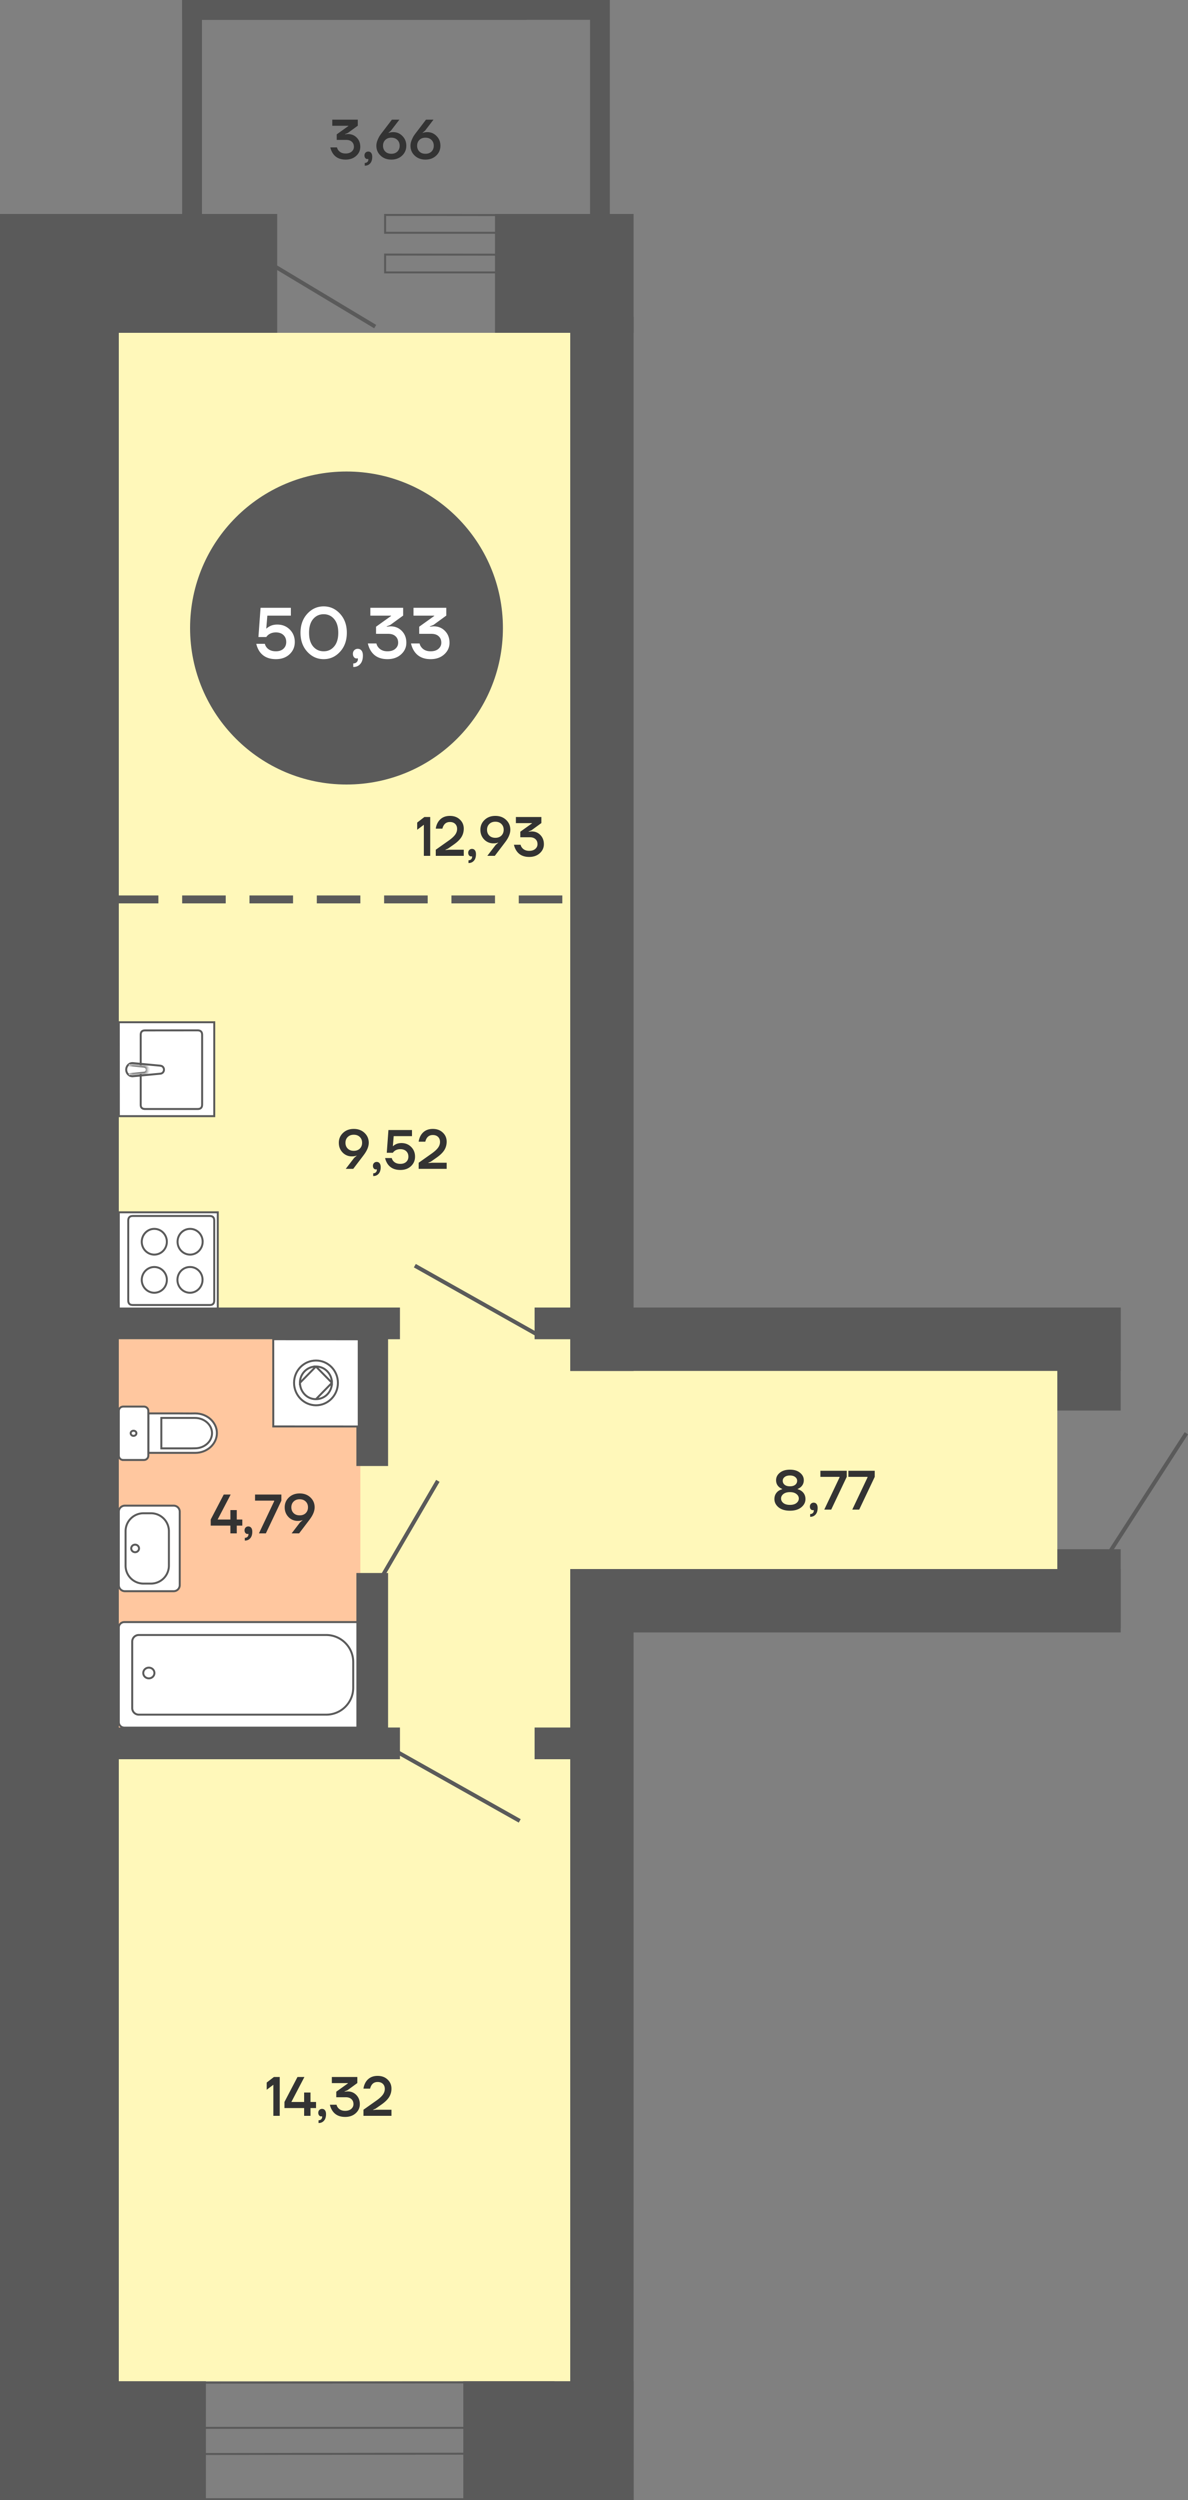 <svg width="300" height="631" fill="none" xmlns="http://www.w3.org/2000/svg"><rect width="100%" height="100%" fill="#808080" stroke="none"/><path d="M7 84h137v517H7V84Z" fill="#FFF8BA"/><path d="M0 345h267v55H0v-55Z" fill="#FFF8BA"/><path d="M105.35 209.42v-1.82l1.82-1.4h1.47v9.8h-1.61v-7.84l-1.68 1.26Zm4.691 6.58v-1.54l3.346-2.366c.728-.523 1.251-1.008 1.568-1.456.317-.448.476-.924.476-1.428 0-.532-.163-.957-.49-1.274-.327-.317-.77-.476-1.33-.476-.691 0-1.209.28-1.554.84a2.851 2.851 0 0 0-.336.84h-1.68a4.332 4.332 0 0 1 .546-1.61c.663-1.073 1.671-1.61 3.024-1.61 1.036 0 1.876.308 2.52.924.653.607.98 1.372.98 2.296 0 .803-.205 1.526-.616 2.17-.411.635-1.069 1.265-1.974 1.89l-1.4.98-.63.28v.07l.84-.07h3.78V216h-7.07Zm8.193-.77c0-.28.088-.513.266-.7a.93.93 0 0 1 .686-.28c.308 0 .55.112.728.336.186.224.28.555.28.994 0 .719-.173 1.269-.518 1.652-.336.392-.794.588-1.372.588v-.7c.28 0 .499-.079.658-.238a.765.765 0 0 0 .252-.602v-.084c-.01-.009-.014-.028-.014-.056v-.042l-.084.028a.743.743 0 0 1-.182.014c-.187 0-.35-.084-.49-.252-.14-.168-.21-.387-.21-.658Zm3.076-5.81c0-.989.355-1.82 1.064-2.492.709-.672 1.615-1.008 2.716-1.008 1.101 0 2.007.336 2.716 1.008.709.672 1.064 1.503 1.064 2.492 0 .887-.369 1.843-1.106 2.87l-.308.42a13.42 13.42 0 0 0-.266.35l-2.24 2.94h-1.89l2.114-2.758.616-.532v-.07a7.65 7.65 0 0 1-.28.112 3.583 3.583 0 0 1-.91.098 3.163 3.163 0 0 1-2.338-.98c-.635-.663-.952-1.479-.952-2.45Zm2.254-1.456c-.383.373-.574.859-.574 1.456s.191 1.087.574 1.47c.383.373.891.56 1.526.56s1.143-.187 1.526-.56c.383-.383.574-.873.574-1.47s-.191-1.083-.574-1.456c-.383-.383-.891-.574-1.526-.574s-1.143.191-1.526.574Zm6.219 5.236h1.68c.066.289.192.546.378.77.42.513 1.018.77 1.792.77.644 0 1.153-.159 1.526-.476.383-.327.574-.728.574-1.204 0-.541-.172-.966-.518-1.274-.336-.317-.816-.476-1.442-.476h-2.38v-1.4l2.94-2.1v-.07h-4.06v-1.54h6.44v1.526l-2.52 1.834-.7.28v.07l.224-.028c.308-.028.49-.042.546-.042.878 0 1.61.303 2.198.91.588.607.882 1.377.882 2.31 0 .896-.345 1.657-1.036 2.282-.69.625-1.582.938-2.674.938-1.446 0-2.515-.513-3.206-1.54a4.425 4.425 0 0 1-.644-1.54ZM83.42 37.2h1.68c.065.29.191.546.378.77.42.513 1.017.77 1.792.77.644 0 1.153-.159 1.526-.476.383-.327.574-.728.574-1.204 0-.541-.173-.966-.518-1.274-.336-.317-.817-.476-1.442-.476h-2.38v-1.4l2.94-2.1v-.07h-4.06V30.2h6.44v1.526l-2.52 1.834-.7.28v.07l.224-.028c.308-.028.49-.042.546-.042.877 0 1.61.303 2.198.91.588.607.882 1.377.882 2.31 0 .896-.345 1.657-1.036 2.282-.69.625-1.582.938-2.674.938-1.447 0-2.515-.513-3.206-1.54a4.404 4.404 0 0 1-.644-1.54Zm8.617 2.03c0-.28.088-.513.266-.7a.933.933 0 0 1 .686-.28c.308 0 .55.112.728.336.186.224.28.555.28.994 0 .719-.173 1.27-.518 1.652-.336.392-.794.588-1.372.588v-.7c.28 0 .499-.08.658-.238a.765.765 0 0 0 .252-.602v-.084c-.01-.01-.014-.028-.014-.056v-.042l-.084.028a.726.726 0 0 1-.182.014c-.187 0-.35-.084-.49-.252-.14-.168-.21-.387-.21-.658Zm3.006-2.45c0-.448.098-.915.294-1.4.205-.495.401-.882.588-1.162.196-.29.462-.649.798-1.078l2.24-2.94h1.89l-2.114 2.758-.616.532v.07l.28-.098c.28-.075.583-.112.91-.112.914 0 1.689.331 2.324.994.644.653.966 1.465.966 2.436 0 .99-.355 1.82-1.064 2.492-.71.672-1.615 1.008-2.716 1.008-1.102 0-2.007-.336-2.716-1.008-.71-.672-1.064-1.503-1.064-2.492Zm2.254-1.456c-.383.373-.574.859-.574 1.456s.191 1.087.574 1.47c.382.373.891.56 1.526.56.634 0 1.143-.187 1.526-.56.382-.383.574-.873.574-1.47s-.192-1.083-.574-1.456c-.383-.383-.892-.574-1.526-.574-.635 0-1.144.191-1.526.574Zm6.359 1.456c0-.448.098-.915.294-1.4.205-.495.401-.882.588-1.162.196-.29.462-.649.798-1.078l2.24-2.94h1.89l-2.114 2.758-.616.532v.07l.28-.098a3.52 3.52 0 0 1 .91-.112c.915 0 1.689.331 2.324.994.644.653.966 1.465.966 2.436 0 .99-.355 1.82-1.064 2.492-.709.672-1.615 1.008-2.716 1.008-1.101 0-2.007-.336-2.716-1.008-.709-.672-1.064-1.503-1.064-2.492Zm2.254-1.456c-.383.373-.574.859-.574 1.456s.191 1.087.574 1.47c.383.373.891.56 1.526.56s1.143-.187 1.526-.56c.383-.383.574-.873.574-1.47s-.191-1.083-.574-1.456c-.383-.383-.891-.574-1.526-.574s-1.143.191-1.526.574ZM85.56 288.42c0-.989.355-1.82 1.064-2.492.71-.672 1.615-1.008 2.716-1.008 1.101 0 2.007.336 2.716 1.008.71.672 1.064 1.503 1.064 2.492 0 .887-.369 1.843-1.106 2.87l-.308.42c-.13.168-.22.285-.266.35L89.2 295h-1.89l2.114-2.758.616-.532v-.07a7.398 7.398 0 0 1-.28.112 3.581 3.581 0 0 1-.91.098 3.163 3.163 0 0 1-2.338-.98c-.635-.663-.952-1.479-.952-2.45Zm2.254-1.456c-.383.373-.574.859-.574 1.456s.191 1.087.574 1.47c.383.373.891.56 1.526.56s1.143-.187 1.526-.56c.383-.383.574-.873.574-1.47s-.191-1.083-.574-1.456c-.383-.383-.891-.574-1.526-.574s-1.143.191-1.526.574Zm6.36 7.266c0-.28.088-.513.265-.7a.931.931 0 0 1 .686-.28c.308 0 .55.112.728.336.187.224.28.555.28.994 0 .719-.172 1.269-.518 1.652-.336.392-.793.588-1.372.588v-.7c.28 0 .5-.079.658-.238a.765.765 0 0 0 .252-.602v-.084c-.01-.009-.014-.028-.014-.056v-.042l-.084.028a.742.742 0 0 1-.182.014c-.186 0-.35-.084-.49-.252-.14-.168-.21-.387-.21-.658Zm3.075-1.96h1.68c.075.289.201.537.379.742.41.485 1.007.728 1.791.728.626 0 1.12-.168 1.484-.504.364-.336.546-.775.546-1.316 0-.569-.182-1.027-.546-1.372-.364-.345-.858-.518-1.484-.518-.578 0-1.068.154-1.47.462a1.928 1.928 0 0 0-.42.448h-1.54l.42-5.74h5.95v1.54h-4.62l-.21 2.52h.07a2.13 2.13 0 0 1 .519-.378c.438-.261.965-.392 1.581-.392.98 0 1.797.327 2.45.98.654.653.98 1.47.98 2.45 0 .961-.345 1.764-1.036 2.408-.681.635-1.572.952-2.674.952-1.437 0-2.505-.499-3.206-1.498a4.415 4.415 0 0 1-.644-1.512Zm8.474 2.73v-1.54l3.346-2.366c.728-.523 1.25-1.008 1.568-1.456.317-.448.476-.924.476-1.428 0-.532-.164-.957-.49-1.274-.327-.317-.77-.476-1.33-.476-.691 0-1.209.28-1.554.84-.15.243-.262.523-.336.84h-1.68a4.332 4.332 0 0 1 .546-1.61c.662-1.073 1.67-1.61 3.024-1.61 1.036 0 1.876.308 2.52.924.653.607.98 1.372.98 2.296 0 .803-.206 1.526-.616 2.17-.411.635-1.069 1.265-1.974 1.89l-1.4.98-.63.28v.07l.84-.07h3.78V295h-7.07Zm89.837 83.34c0-.849.327-1.526.98-2.03a3.16 3.16 0 0 1 .98-.448v-.084a2.568 2.568 0 0 1-.77-.462c-.513-.439-.77-1.017-.77-1.736 0-.737.313-1.363.938-1.876.635-.523 1.489-.784 2.562-.784 1.073 0 1.923.261 2.548.784.635.513.952 1.139.952 1.876 0 .7-.257 1.279-.77 1.736-.243.196-.499.35-.77.462v.084c.355.093.681.247.98.462.653.504.98 1.176.98 2.016 0 .812-.355 1.507-1.064 2.086-.7.569-1.652.854-2.856.854s-2.161-.285-2.87-.854c-.7-.579-1.05-1.274-1.05-2.086Zm2.1-4.62c0 .411.159.747.476 1.008.317.261.765.392 1.344.392.579 0 1.027-.131 1.344-.392.317-.261.476-.597.476-1.008 0-.373-.163-.686-.49-.938-.317-.261-.761-.392-1.33-.392-.569 0-1.017.131-1.344.392-.317.252-.476.565-.476.938Zm.168 3.346c-.392.308-.588.686-.588 1.134 0 .448.196.831.588 1.148.401.308.952.462 1.652.462s1.246-.154 1.638-.462c.401-.317.602-.7.602-1.148 0-.448-.201-.826-.602-1.134-.392-.317-.938-.476-1.638-.476s-1.251.159-1.652.476Zm6.687 3.164c0-.28.089-.513.266-.7a.932.932 0 0 1 .686-.28c.308 0 .551.112.728.336.187.224.28.555.28.994 0 .719-.173 1.269-.518 1.652-.336.392-.793.588-1.372.588v-.7c.28 0 .499-.079.658-.238a.765.765 0 0 0 .252-.602v-.084c-.009-.009-.014-.028-.014-.056v-.042l-.084.028a.743.743 0 0 1-.182.014c-.187 0-.35-.084-.49-.252-.14-.168-.21-.387-.21-.658Zm2.656-7.49v-1.54h6.65v1.54l-3.92 8.26h-1.75l3.85-8.12v-.14h-4.83Zm7.069 0v-1.54h6.65v1.54l-3.92 8.26h-1.75l3.85-8.12v-.14h-4.83ZM67.35 527.42v-1.82l1.82-1.4h1.47v9.8h-1.61v-7.84l-1.68 1.26Zm4.481 4.62v-1.54l3.29-6.3h1.75l-3.29 6.3h3.22v-2.38h1.61v2.38h1.4v1.54h-1.4V534h-1.61v-1.96h-4.97Zm8.54 1.19c0-.28.088-.513.266-.7a.932.932 0 0 1 .686-.28c.308 0 .55.112.728.336.186.224.28.555.28.994 0 .719-.173 1.269-.519 1.652-.335.392-.793.588-1.371.588v-.7c.28 0 .499-.079.657-.238a.765.765 0 0 0 .252-.602v-.084c-.009-.009-.013-.028-.013-.056v-.042l-.085.028a.741.741 0 0 1-.181.014c-.187 0-.35-.084-.49-.252-.14-.168-.21-.387-.21-.658Zm2.936-2.03h1.68c.065.289.191.546.378.77.42.513 1.017.77 1.792.77.644 0 1.152-.159 1.526-.476.382-.327.574-.728.574-1.204 0-.541-.173-.966-.518-1.274-.336-.317-.817-.476-1.442-.476h-2.38v-1.4l2.94-2.1v-.07h-4.06v-1.54h6.44v1.526l-2.52 1.834-.7.28v.07l.224-.028c.308-.028.49-.042.546-.042.877 0 1.61.303 2.198.91.588.607.882 1.377.882 2.31 0 .896-.346 1.657-1.036 2.282-.69.625-1.582.938-2.674.938-1.447 0-2.516-.513-3.206-1.54a4.408 4.408 0 0 1-.644-1.54Zm8.476 2.8v-1.54l3.346-2.366c.728-.523 1.25-1.008 1.568-1.456.318-.448.476-.924.476-1.428 0-.532-.163-.957-.49-1.274-.326-.317-.77-.476-1.33-.476-.69 0-1.208.28-1.554.84a2.83 2.83 0 0 0-.336.84h-1.68a4.332 4.332 0 0 1 .546-1.61c.663-1.073 1.67-1.61 3.024-1.61 1.036 0 1.876.308 2.52.924.654.607.98 1.372.98 2.296a3.95 3.95 0 0 1-.616 2.17c-.41.635-1.068 1.265-1.974 1.89l-1.4.98-.63.28v.07l.84-.07h3.78V534h-7.07Z" fill="#333"/><circle cx="87.5" cy="158.5" r="39.5" fill="#5A5A5A"/><path d="M64.72 162.49h2.16c.096.372.258.69.486.954.528.624 1.296.936 2.304.936.804 0 1.44-.216 1.908-.648.468-.432.702-.996.702-1.692 0-.732-.234-1.32-.702-1.764-.468-.444-1.104-.666-1.908-.666-.744 0-1.374.198-1.89.594a2.481 2.481 0 0 0-.54.576h-1.98l.54-7.38h7.65v1.98h-5.94l-.27 3.24h.09c.192-.192.414-.354.666-.486.564-.336 1.242-.504 2.034-.504 1.26 0 2.31.42 3.15 1.26.84.84 1.26 1.89 1.26 3.15 0 1.236-.444 2.268-1.332 3.096-.876.816-2.022 1.224-3.438 1.224-1.848 0-3.222-.642-4.122-1.926a5.672 5.672 0 0 1-.828-1.944Zm12.874 1.998c-1.14-1.248-1.71-2.844-1.71-4.788 0-1.944.57-3.54 1.71-4.788 1.14-1.248 2.52-1.872 4.14-1.872 1.62 0 3 .624 4.14 1.872 1.14 1.248 1.71 2.844 1.71 4.788 0 1.944-.57 3.54-1.71 4.788-1.14 1.248-2.52 1.872-4.14 1.872-1.62 0-3-.624-4.14-1.872Zm1.476-8.244c-.684.816-1.026 1.968-1.026 3.456s.342 2.64 1.026 3.456c.696.816 1.584 1.224 2.664 1.224s1.962-.408 2.646-1.224c.696-.816 1.044-1.968 1.044-3.456s-.348-2.64-1.044-3.456c-.684-.816-1.566-1.224-2.646-1.224-1.08 0-1.968.408-2.664 1.224Zm10.048 8.766c0-.36.114-.66.342-.9a1.2 1.2 0 0 1 .882-.36c.396 0 .708.144.936.432.24.288.36.714.36 1.278 0 .924-.222 1.632-.666 2.124-.432.504-1.02.756-1.764.756v-.9c.36 0 .642-.102.846-.306.216-.192.324-.45.324-.774v-.108c-.012-.012-.018-.036-.018-.072v-.054l-.108.036a.932.932 0 0 1-.234.018c-.24 0-.45-.108-.63-.324-.18-.216-.27-.498-.27-.846Zm3.776-2.61h2.16c.084.372.245.702.486.99.54.66 1.307.99 2.303.99.828 0 1.483-.204 1.962-.612.493-.42.739-.936.739-1.548 0-.696-.222-1.242-.666-1.638-.433-.408-1.05-.612-1.855-.612h-3.06v-1.8l3.78-2.7v-.09h-5.22v-1.98h8.281v1.962l-3.24 2.358-.9.36v.09l.287-.036c.397-.036.63-.054.703-.054 1.127 0 2.07.39 2.826 1.17.756.78 1.134 1.77 1.134 2.97 0 1.152-.444 2.13-1.332 2.934-.888.804-2.034 1.206-3.438 1.206-1.86 0-3.234-.66-4.122-1.98-.384-.564-.66-1.224-.828-1.98Zm10.898 0h2.16c.084.372.246.702.486.99.54.66 1.308.99 2.304.99.828 0 1.482-.204 1.962-.612.492-.42.738-.936.738-1.548 0-.696-.222-1.242-.666-1.638-.432-.408-1.05-.612-1.854-.612h-3.06v-1.8l3.78-2.7v-.09h-5.22v-1.98h8.28v1.962l-3.24 2.358-.9.36v.09l.288-.036c.396-.036.63-.054.702-.054 1.128 0 2.07.39 2.826 1.17.756.78 1.134 1.77 1.134 2.97 0 1.152-.444 2.13-1.332 2.934-.888.804-2.034 1.206-3.438 1.206-1.86 0-3.234-.66-4.122-1.98-.384-.564-.66-1.224-.828-1.98Z" fill="#fff"/><path fill="#FFC79F" d="M7 338h84v99H7z"/><path d="M53.21 385.04v-1.54l3.29-6.3h1.75l-3.29 6.3h3.22v-2.38h1.61v2.38h1.4v1.54h-1.4V387h-1.61v-1.96h-4.97Zm8.54 1.19c0-.28.088-.513.266-.7a.931.931 0 0 1 .686-.28c.308 0 .55.112.727.336.187.224.28.555.28.994 0 .719-.172 1.269-.518 1.652-.336.392-.793.588-1.372.588v-.7c.28 0 .5-.079.658-.238a.765.765 0 0 0 .253-.602v-.084c-.01-.009-.014-.028-.014-.056v-.042l-.084.028a.742.742 0 0 1-.182.014c-.187 0-.35-.084-.49-.252-.14-.168-.21-.387-.21-.658Zm2.656-7.49v-1.54h6.65v1.54l-3.92 8.26h-1.75l3.85-8.12v-.14h-4.83Zm7.488 1.68c0-.989.355-1.82 1.064-2.492.71-.672 1.615-1.008 2.716-1.008 1.101 0 2.007.336 2.716 1.008.71.672 1.064 1.503 1.064 2.492 0 .887-.369 1.843-1.106 2.87l-.308.42c-.13.168-.22.285-.266.35l-2.24 2.94h-1.89l2.114-2.758.616-.532v-.07a7.398 7.398 0 0 1-.28.112 3.581 3.581 0 0 1-.91.098 3.163 3.163 0 0 1-2.338-.98c-.635-.663-.952-1.479-.952-2.45Zm2.254-1.456c-.383.373-.574.859-.574 1.456s.191 1.087.574 1.47c.383.373.891.56 1.526.56s1.143-.187 1.526-.56c.383-.383.574-.873.574-1.47s-.191-1.083-.574-1.456c-.383-.383-.891-.574-1.526-.574s-1.143.191-1.526.574Z" fill="#333"/><path fill="#5A5A5A" d="M0 54h30v577H0z"/><path d="M30 305.967h24.995v24.324H30v-24.324Z" fill="#fff" stroke="#5A5A5A" stroke-width=".5"/><path d="M52.969 306.893H33.516c-.738 0-1.13.393-1.13 1.162v20.148c0 .785.376 1.162 1.13 1.162h19.453c.753.016 1.13-.377 1.13-1.146v-20.148c.016-.785-.377-1.178-1.13-1.178Z" fill="#fff" stroke="#5A5A5A" stroke-width=".5"/><path d="M51.18 313.394c-.016 1.791-1.43 3.251-3.172 3.251-1.759 0-3.172-1.46-3.172-3.251 0-1.805 1.413-3.25 3.172-3.25 1.758 0 3.171 1.445 3.171 3.25Zm-.03 9.626c-.016 1.791-1.43 3.251-3.172 3.251-1.759 0-3.172-1.46-3.172-3.251 0-1.805 1.413-3.25 3.172-3.25 1.758-.016 3.187 1.445 3.171 3.25Zm-9.014 0c0 1.806-1.413 3.251-3.172 3.251-1.758 0-3.171-1.46-3.171-3.251.015-1.79 1.428-3.25 3.171-3.25 1.743 0 3.172 1.46 3.172 3.25Zm0-9.626c0 1.806-1.413 3.251-3.172 3.251-1.758 0-3.171-1.46-3.171-3.251.015-1.79 1.428-3.25 3.171-3.25 1.743 0 3.172 1.46 3.172 3.25Z" stroke="#5A5A5A" stroke-width=".5"/><path d="M30.015 281.699h24.089V258H30l.015 23.699Z" fill="#fff" stroke="#5A5A5A" stroke-width=".5"/><path d="M36.621 279.896h13.317c.743 0 1.106-.364 1.106-1.121v-17.608c0-.727-.363-1.106-1.09-1.121l-13.333.015c-.727-.015-1.09.363-1.09 1.106v17.608c-.03.742.348 1.121 1.09 1.121Z" fill="#fff" stroke="#5A5A5A" stroke-width=".5"/><path d="M31.864 269.971c.015-.925.712-1.667 1.59-1.667l6.984.652.016.015c.53 0 .954.439.954 1 0 .56-.424 1-.97 1.015l-6.984.652c-.863 0-1.575-.743-1.59-1.667Z" stroke="#5A5A5A" stroke-width=".5"/><mask id="a" fill="#fff"><path fill-rule="evenodd" clip-rule="evenodd" d="m32.546 268.592 3.803.363c.53.015.97.455.954 1.031a.98.98 0 0 1-.954 1l-3.803.363"/></mask><path fill-rule="evenodd" clip-rule="evenodd" d="m32.546 268.592 3.803.363c.53.015.97.455.954 1.031a.98.98 0 0 1-.954 1l-3.803.363" fill="#fff"/><path d="m36.349 268.955-.014.5h-.017l-.017-.002.048-.498Zm.954 1.031h-.5v-.013l.5.013Zm-.954 1-.048-.498.017-.002h.017l.014.5Zm-3.755-2.892 3.802.364-.095.995-3.803-.364.096-.995Zm3.77.362a1.488 1.488 0 0 1 1.44 1.543l-1-.026a.488.488 0 0 0-.47-.518l.03-.999Zm1.44 1.53a1.48 1.48 0 0 1-1.44 1.5l-.03-1a.48.48 0 0 0 .47-.5h1Zm-1.408 1.498-3.802.363-.096-.995 3.803-.364.095.996Z" fill="#5A5A5A" mask="url(#a)"/><path fill="#5A5A5A" d="M159 226v2h-11v-2zm-17 0v2h-11v-2zm-17 0v2h-11v-2zm-17 0v2H97v-2zm-17 0v2H80v-2zm-17 0v2H63v-2zm-17 0v2H46v-2zm-17 0v2H29v-2zm-17 0v2h-6v-2zm78 104v8H30v-8zm0 106v8H30v-8zm43 0v8h-9v-8zm0-106v8h-9v-8z"/><path fill="#5A5A5A" d="M98 370h-8v-34h8z"/><path d="m49.298 356.72-1.18.016-3.067-.016h-7.59v9.957h11.837c3.017 0 5.476-2.244 5.476-4.995 0-2.719-2.46-4.962-5.476-4.962Z" fill="#fff" stroke="#5A5A5A" stroke-width=".5"/><path d="M49.232 357.866H40.74v7.681h7.559l.934-.017c2.378 0 4.312-1.703 4.312-3.832-.016-2.113-1.95-3.832-4.312-3.832Zm-18.133 10.612h5.263c.606 0 1.098-.491 1.098-1.097v-11.284c0-.606-.492-1.097-1.098-1.097h-5.263c-.607 0-1.099.491-1.099 1.097v11.268c0 .622.492 1.113 1.099 1.113Z" fill="#fff" stroke="#5A5A5A" stroke-width=".5"/><path d="M33.722 362.386c.41 0 .721-.295.721-.639.017-.36-.311-.655-.721-.655s-.721.295-.721.639a.683.683 0 0 0 .721.655Zm-2.182 39.21h12.308c.856 0 1.54-.683 1.54-1.538v-18.519c0-.855-.684-1.539-1.54-1.539H31.54c-.855 0-1.54.684-1.54 1.539v18.519c0 .84.685 1.538 1.54 1.538Z" fill="#fff" stroke="#5A5A5A" stroke-width=".5"/><path d="M36.232 399.673h1.897a4.52 4.52 0 0 0 4.521-4.516v-8.718a4.52 4.52 0 0 0-4.52-4.516h-1.898a4.52 4.52 0 0 0-4.52 4.516v8.718a4.52 4.52 0 0 0 4.52 4.516Z" fill="#fff" stroke="#5A5A5A" stroke-width=".5"/><path d="M34.122 391.753c.543 0 .984-.427.984-.954 0-.527-.441-.955-.984-.955-.544 0-.984.428-.984.955 0 .527.44.954.984.954Zm-2.736 17.636h60.12c.77 0 1.386.615 1.386 1.384v23.867a1.38 1.38 0 0 1-1.385 1.384H31.386A1.38 1.38 0 0 1 30 434.64v-23.867c0-.769.63-1.384 1.386-1.384Z" fill="#fff" stroke="#5A5A5A" stroke-width=".5"/><path d="M89.197 419.47v6.488c0 3.761-3.052 6.795-6.803 6.795H35.053a1.66 1.66 0 0 1-1.666-1.664v-16.778a1.66 1.66 0 0 1 1.666-1.664H82.38c3.765.014 6.817 3.062 6.817 6.823Z" fill="#fff" stroke="#5A5A5A" stroke-width=".5"/><path d="M39 422.238c0-.749-.633-1.356-1.413-1.356-.781 0-1.414.607-1.414 1.356 0 .749.633 1.356 1.414 1.356.78 0 1.413-.607 1.413-1.356Zm51.588-62.214v-22.01L69 338l.014 22.01 21.574.014Z" fill="#fff" stroke="#5A5A5A" stroke-width=".5"/><path d="M74.257 349.005c0-3.114 2.475-5.628 5.537-5.628s5.536 2.514 5.536 5.642c0 3.114-2.474 5.656-5.536 5.656-3.062-.014-5.537-2.556-5.537-5.67Z" stroke="#5A5A5A" stroke-width=".5"/><path d="M79.794 353.125a3.874 3.874 0 0 1-2.853-1.201 4.267 4.267 0 0 1-1.188-2.905m4.027-4.134a4.033 4.033 0 0 0-2.853 1.201 4.186 4.186 0 0 0-1.188 2.919l4.04-4.12Zm.014 8.24a4.033 4.033 0 0 0 2.852-1.201 4.2 4.2 0 0 0 1.174-2.919l-4.026 4.12Zm-.014-8.24c1.132 0 2.139.461 2.852 1.201l.014.014a4.168 4.168 0 0 1 1.174 2.891l-4.04-4.106Z" stroke="#5A5A5A" stroke-width=".5"/><path fill="#5A5A5A" d="M98 437h-8v-40h8zM70 54v30H0V54z"/><path stroke="#5A5A5A" d="m69.743 67.429 25 15"/><path d="M132.75.25 51.282.313l-.03 4.437h81.498V.25Z" stroke="#5A5A5A" stroke-width=".5" stroke-miterlimit="10"/><path fill="#5A5A5A" d="M149 0h5v74h-5zM46 0h5v74h-5z"/><path fill="#5A5A5A" d="M65 0v5H46V0zm86 0v5H65V0z"/><path d="m97.25 54.25 60.476.063.023 4.437H97.25v-4.5Zm0 10 60.476.063.023 4.437H97.25v-4.5Z" stroke="#5A5A5A" stroke-width=".5" stroke-miterlimit="10"/><path fill="#5A5A5A" d="M160 54v30h-35V54zm0 547v30h-43v-30zm-108 0v30H9v-30z"/><path fill="#5A5A5A" d="M144 396h16v235h-16z"/><path fill="#5A5A5A" d="M283 396v16H144v-16zm0-66v16H144v-16z"/><path fill="#5A5A5A" d="M283 356h-16v-26h16zm0 55h-16v-20h16zm-123-65h-16V80h16z"/><path d="m139.75 601.25-132.447.152-.052 11.348H139.75v-11.5Zm0 18-132.447.152-.052 11.348H139.75v-11.5Z" stroke="#5A5A5A" stroke-width=".5" stroke-miterlimit="10"/><path stroke="#5A5A5A" d="m136.755 337.436-32-18m-8.187 78.312 14-24m-11.323 67.816 32 18m148.335-66.835 20-31"/></svg>
